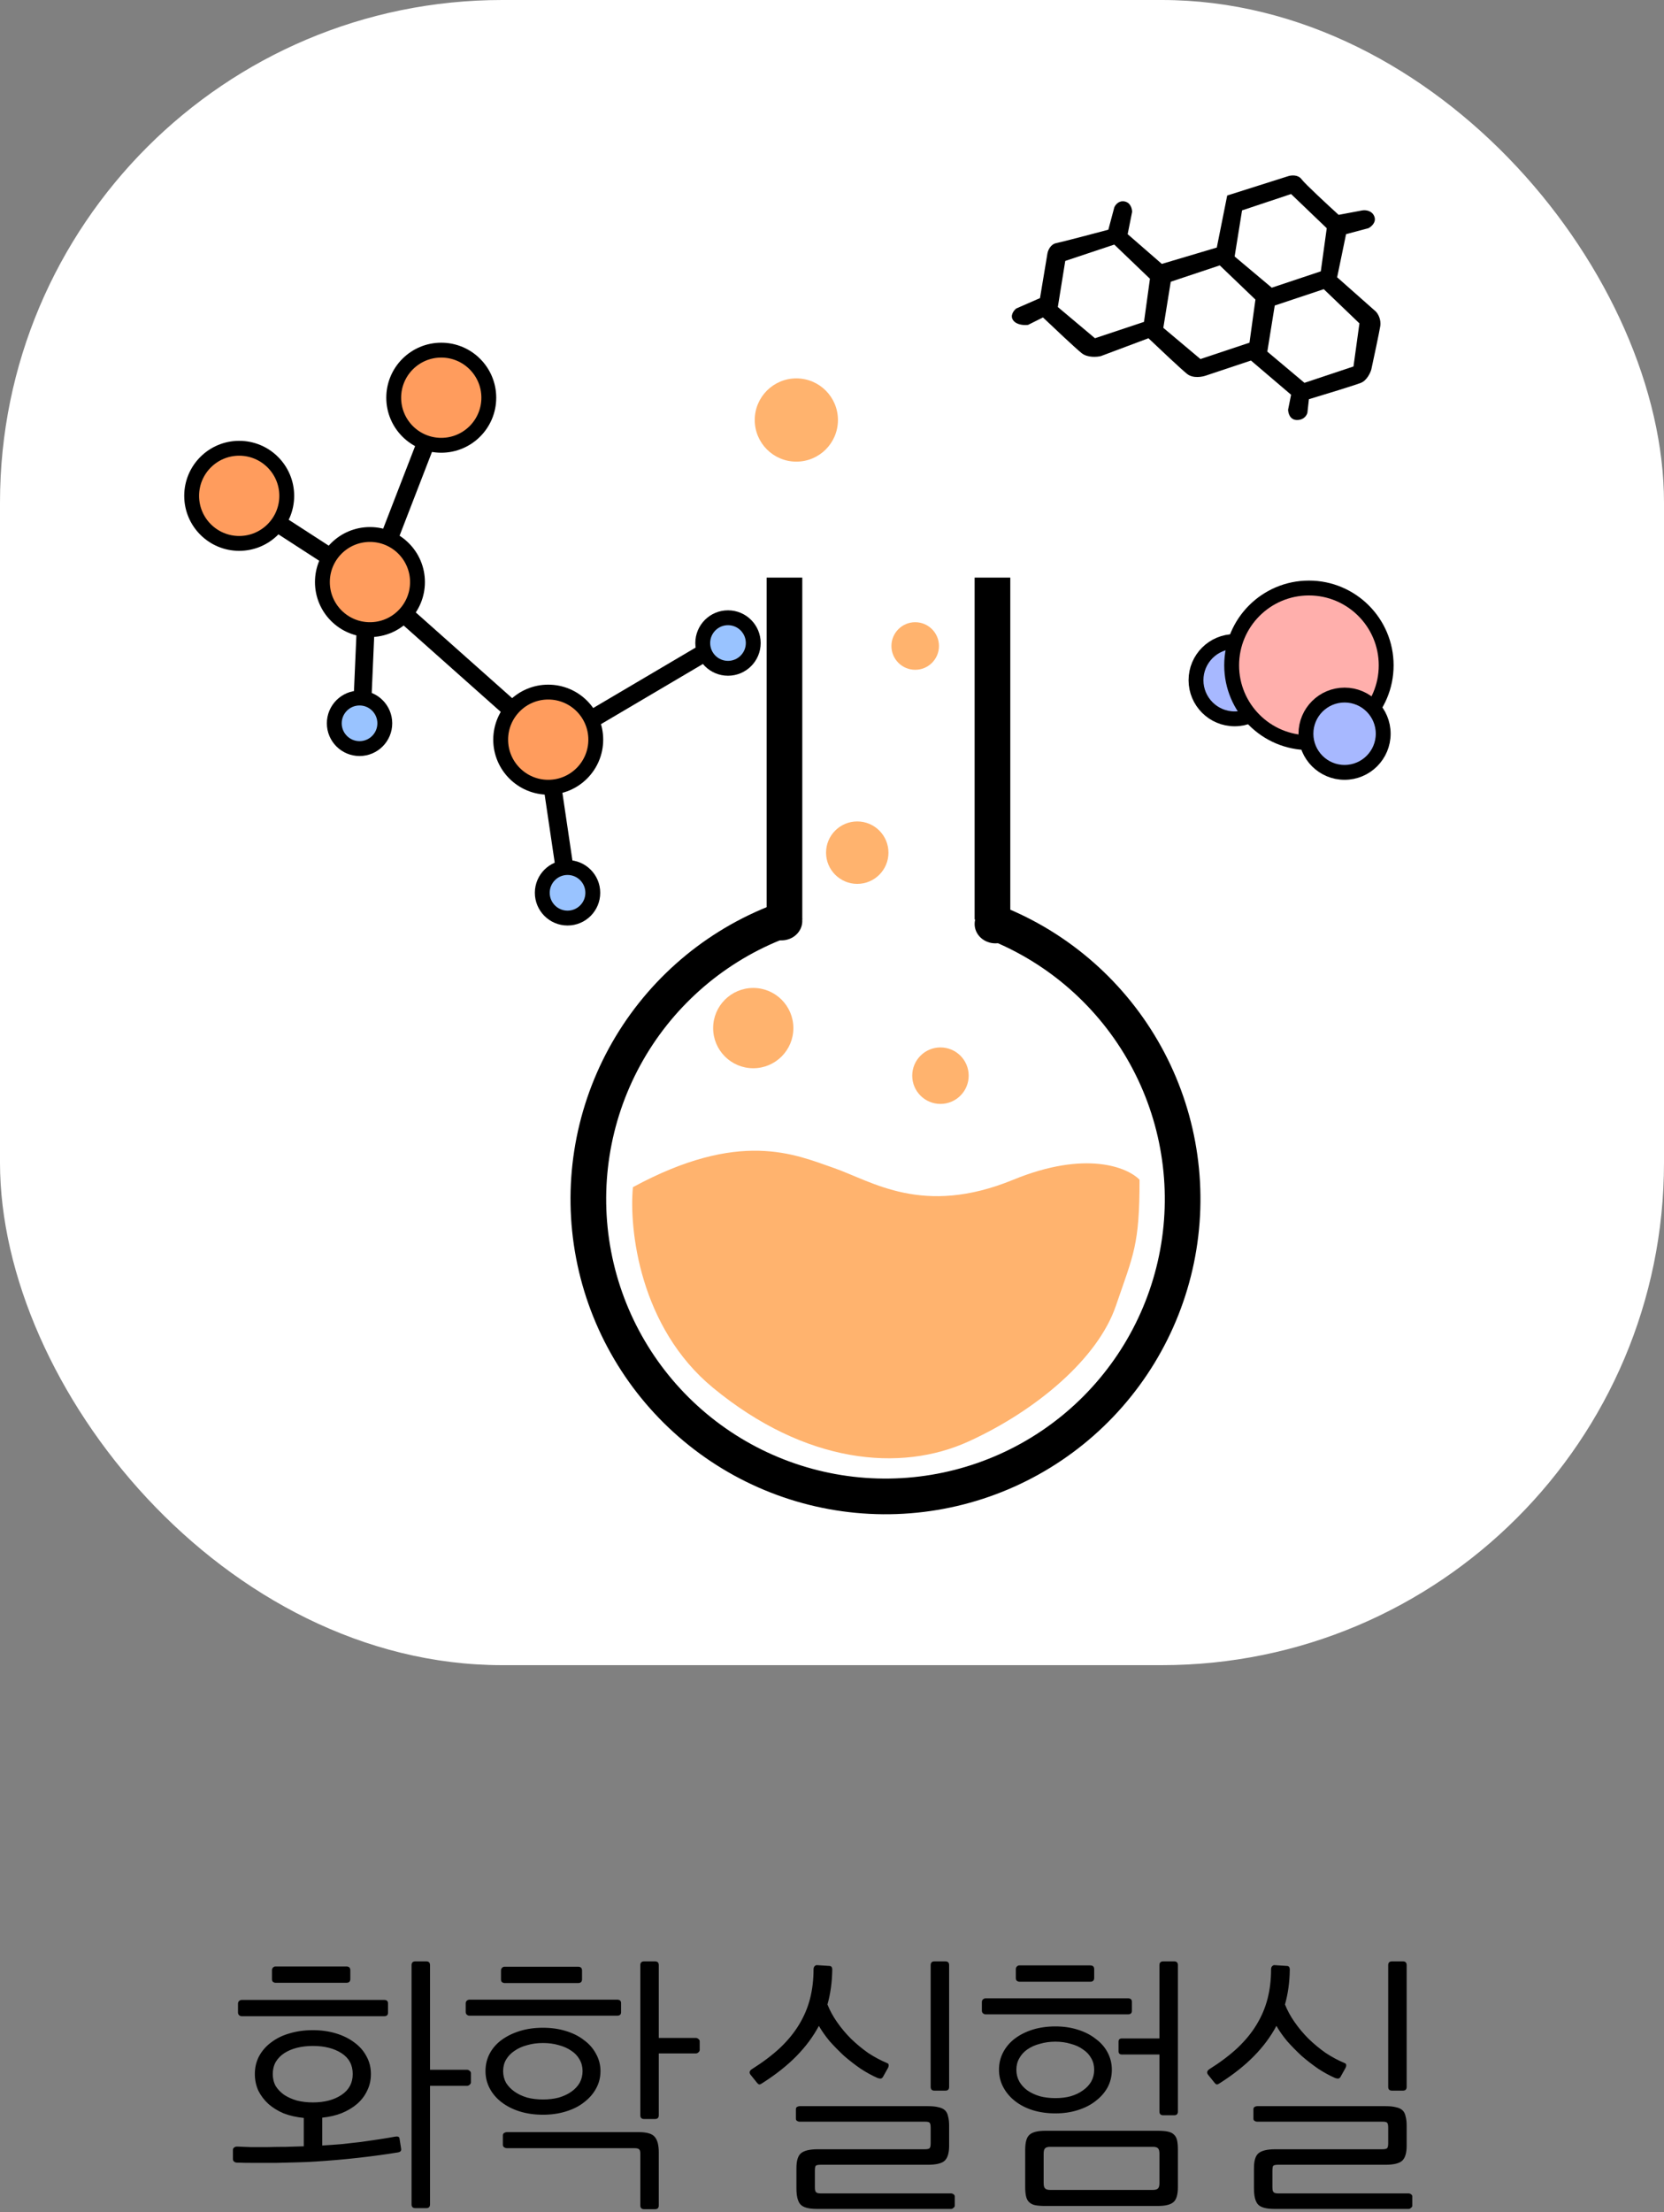 <svg width="560" height="744" viewBox="0 0 560 744" fill="none" xmlns="http://www.w3.org/2000/svg">
<rect x="0" y="0" width="560" height="744" fill="#808080" stroke="none"/>
<rect width="560" height="560" rx="169" fill="white"/>
<path d="M383.5 396.753C379.5 392.586 365.4 386.753 341 396.753C310.5 409.253 293.5 397.253 280.5 392.753C267.5 388.253 249 379.753 213 399.253C211.667 413.253 215.2 446.353 240 466.753C271 492.253 303 495.253 326 484.753C349 474.253 369.5 456.753 375.5 439.253C381.5 421.753 383.5 418.753 383.5 396.753Z" fill="#FFB36E"/>
<circle cx="253.5" cy="345.753" r="13.5" fill="#FFB36E"/>
<circle cx="316.5" cy="361.753" r="9.5" fill="#FFB36E"/>
<path d="M336.976 311.161C358.282 320.179 375.802 336.305 386.551 356.791C397.3 377.278 400.613 400.858 395.926 423.514C391.238 446.17 378.84 466.499 360.844 481.039C342.848 495.578 320.367 503.428 297.233 503.25C274.098 503.072 251.74 494.879 233.969 480.065C216.199 465.251 204.114 444.734 199.775 422.009C195.435 399.284 199.11 375.757 210.172 355.438C221.234 335.118 239 319.263 260.442 310.574" stroke="black" stroke-width="12"/>
<line x1="122.997" y1="212.383" x2="121.997" y2="235.383" stroke="black" stroke-width="6"/>
<line x1="185.968" y1="264.813" x2="189.968" y2="291.813" stroke="black" stroke-width="6"/>
<line x1="172.007" y1="238.495" x2="136.007" y2="206.495" stroke="black" stroke-width="6"/>
<path fill-rule="evenodd" clip-rule="evenodd" d="M373 77.253L375 69.753C375.333 68.919 376.5 67.353 378.5 67.753C380.5 68.153 381 70.253 381 71.253L379.5 78.753L391 88.753L409.5 83.253L413 65.753L433.5 59.253C434.5 58.919 436.8 58.653 438 60.253C439.2 61.853 446.833 68.919 450.5 72.253L458.5 70.753C459.5 70.586 461.7 70.753 462.5 72.753C463.3 74.753 461.5 76.253 460.5 76.753L453 78.753L450 93.253L463 104.753C463.667 105.419 464.9 107.353 464.5 109.753C464.1 112.153 462.333 120.419 461.5 124.253C461.167 125.417 460 127.945 458 128.749C456 129.552 445.5 132.753 440.5 134.253L440 138.753C439.833 139.586 438.9 141.253 436.5 141.253C434.1 141.253 433.5 138.919 433.5 137.753L434.5 132.753L421 121.253L406 126.253C404.667 126.753 401.5 127.353 399.5 125.753C397.5 124.153 390 117.086 386.5 113.753L370.5 119.753C369.167 120.086 366 120.353 364 118.753C362 117.153 354.5 110.086 351 106.753L346 109.253C344.833 109.419 342.2 109.353 341 107.753C339.8 106.153 341.167 104.419 342 103.753L350 100.253L352.5 85.253C352.667 84.253 353.5 82.153 355.5 81.753C357.5 81.353 368 78.586 373 77.253ZM356 103.253L358.5 87.753L375 82.253L387 93.753L385 108.253L368.5 113.753L356 103.253ZM391.5 110.253L394 94.753L410.5 89.253L422.5 100.753L420.5 115.253L404 120.753L391.5 110.253ZM415.5 86.253L418 70.753L434.5 65.253L446.5 76.753L444.5 91.253L428 96.753L415.5 86.253ZM426.5 118.249L429 102.749L445.5 97.249L457.5 108.749L455.5 123.249L439 128.749L426.5 118.249Z" fill="black"/>
<circle cx="415.5" cy="228.753" r="13" fill="#A7B8FF" stroke="black" stroke-width="5"/>
<circle cx="440.5" cy="223.753" r="26" fill="#FFAFAC" stroke="black" stroke-width="5"/>
<circle cx="452.5" cy="246.753" r="13" fill="#A7B8FF" stroke="black" stroke-width="5"/>
<circle cx="148.5" cy="133.753" r="16" fill="#FF9C5D" stroke="black" stroke-width="5"/>
<circle cx="268" cy="141.253" r="14" fill="#FFB36E"/>
<circle cx="308" cy="217.253" r="8" fill="#FFB36E"/>
<circle cx="288.5" cy="286.753" r="10.5" fill="#FFB36E"/>
<circle cx="80.5" cy="166.753" r="16" fill="#FF9C5D" stroke="black" stroke-width="5"/>
<circle cx="124.5" cy="195.753" r="16" fill="#FF9C5D" stroke="black" stroke-width="5"/>
<circle cx="184.5" cy="248.753" r="16" fill="#FF9C5D" stroke="black" stroke-width="5"/>
<circle cx="121" cy="243.253" r="8.5" fill="#99C3FF" stroke="black" stroke-width="5"/>
<circle cx="245" cy="216.253" r="8.5" fill="#99C3FF" stroke="black" stroke-width="5"/>
<circle cx="191" cy="300.253" r="8.5" fill="#99C3FF" stroke="black" stroke-width="5"/>
<line x1="94.63" y1="176.734" x2="111.63" y2="187.734" stroke="black" stroke-width="6"/>
<line x1="142.798" y1="150.336" x2="130.798" y2="181.336" stroke="black" stroke-width="6"/>
<line x1="236.524" y1="219.837" x2="197.524" y2="242.837" stroke="black" stroke-width="6"/>
<mask id="path-26-inside-1_13_227" fill="white">
<rect x="242" y="134.253" width="112" height="62" rx="7"/>
</mask>
<rect x="242" y="134.253" width="112" height="62" rx="7" stroke="black" stroke-width="24" mask="url(#path-26-inside-1_13_227)"/>
<line x1="264" y1="194.253" x2="264" y2="309.253" stroke="black" stroke-width="12"/>
<line x1="334" y1="309.253" x2="334" y2="194.253" stroke="black" stroke-width="12"/>
<ellipse cx="263" cy="309.753" rx="7" ry="6.5" fill="black"/>
<ellipse cx="335" cy="310.753" rx="7" ry="6.5" fill="black"/>
<path d="M124.826 697.51C124.826 699.55 124.406 701.41 123.566 703.09C122.786 704.77 121.676 706.24 120.236 707.5C118.796 708.76 117.056 709.81 115.016 710.65C113.036 711.43 110.846 711.94 108.446 712.18V721.54C110.486 721.42 112.616 721.27 114.836 721.09C117.056 720.85 119.216 720.61 121.316 720.37C123.476 720.07 125.546 719.77 127.526 719.47C129.506 719.17 131.306 718.87 132.926 718.57C133.886 718.39 134.396 718.6 134.456 719.2L134.996 722.62C135.116 723.34 134.726 723.76 133.826 723.88C129.806 724.54 125.396 725.14 120.596 725.68C115.796 726.22 110.966 726.64 106.106 726.94C104.366 727.06 102.326 727.15 99.986 727.21C97.646 727.27 95.246 727.33 92.786 727.39C90.386 727.39 88.016 727.39 85.676 727.39C83.396 727.39 81.416 727.36 79.736 727.3C79.376 727.3 79.046 727.18 78.746 726.94C78.506 726.7 78.386 726.43 78.386 726.13V723.07C78.386 722.71 78.506 722.44 78.746 722.26C79.046 722.02 79.376 721.9 79.736 721.9C81.056 721.96 82.616 722.02 84.416 722.08C86.276 722.08 88.196 722.08 90.176 722.08C92.216 722.02 94.256 721.99 96.296 721.99C98.396 721.93 100.376 721.87 102.236 721.81V712.27C99.776 712.03 97.526 711.52 95.486 710.74C93.506 709.9 91.796 708.85 90.356 707.59C88.916 706.27 87.776 704.77 86.936 703.09C86.156 701.35 85.766 699.49 85.766 697.51C85.766 695.29 86.246 693.28 87.206 691.48C88.226 689.62 89.606 688.06 91.346 686.8C93.086 685.48 95.126 684.49 97.466 683.83C99.866 683.11 102.476 682.75 105.296 682.75C108.056 682.75 110.636 683.11 113.036 683.83C115.436 684.55 117.506 685.57 119.246 686.89C120.986 688.15 122.336 689.68 123.296 691.48C124.316 693.28 124.826 695.29 124.826 697.51ZM144.716 741.34C144.716 742.18 144.296 742.6 143.456 742.6H139.766C138.926 742.6 138.506 742.18 138.506 741.34V660.88C138.506 660.04 138.926 659.62 139.766 659.62H143.456C144.296 659.62 144.716 660.04 144.716 660.88V696.07H157.136C157.496 696.07 157.796 696.19 158.036 696.43C158.336 696.61 158.486 696.88 158.486 697.24V700.3C158.486 700.6 158.336 700.87 158.036 701.11C157.796 701.35 157.496 701.47 157.136 701.47H144.716V741.34ZM118.706 697.51C118.706 694.45 117.446 692.11 114.926 690.49C112.406 688.87 109.196 688.06 105.296 688.06C103.376 688.06 101.576 688.27 99.896 688.69C98.276 689.11 96.866 689.71 95.666 690.49C94.466 691.27 93.506 692.26 92.786 693.46C92.126 694.66 91.796 696.01 91.796 697.51C91.796 699.01 92.126 700.36 92.786 701.56C93.506 702.7 94.466 703.69 95.666 704.53C96.866 705.31 98.276 705.94 99.896 706.42C101.576 706.84 103.376 707.05 105.296 707.05C109.196 707.05 112.406 706.21 114.926 704.53C117.446 702.85 118.706 700.51 118.706 697.51ZM130.586 676.9C130.586 677.68 130.136 678.07 129.236 678.07H81.356C81.056 678.07 80.756 677.95 80.456 677.71C80.216 677.47 80.096 677.17 80.096 676.81V673.84C80.096 673.48 80.216 673.18 80.456 672.94C80.756 672.7 81.056 672.58 81.356 672.58H129.236C130.136 672.58 130.586 672.97 130.586 673.75V676.9ZM117.896 665.56C117.896 666.4 117.446 666.82 116.546 666.82H92.786C92.486 666.82 92.186 666.73 91.886 666.55C91.646 666.31 91.526 666.01 91.526 665.65V662.59C91.526 662.23 91.646 661.93 91.886 661.69C92.126 661.45 92.396 661.33 92.696 661.33H116.546C117.446 661.33 117.896 661.75 117.896 662.59V665.56ZM202.085 696.52C202.085 698.68 201.575 700.66 200.555 702.46C199.595 704.2 198.245 705.73 196.505 707.05C194.825 708.37 192.785 709.39 190.385 710.11C188.045 710.83 185.495 711.19 182.735 711.19C179.915 711.19 177.335 710.83 174.995 710.11C172.655 709.39 170.615 708.37 168.875 707.05C167.135 705.73 165.785 704.17 164.825 702.37C163.865 700.57 163.385 698.62 163.385 696.52C163.385 694.36 163.865 692.38 164.825 690.58C165.785 688.78 167.135 687.25 168.875 685.99C170.615 684.73 172.655 683.74 174.995 683.02C177.335 682.3 179.915 681.94 182.735 681.94C185.495 681.94 188.045 682.3 190.385 683.02C192.785 683.74 194.825 684.76 196.505 686.08C198.245 687.34 199.595 688.87 200.555 690.67C201.575 692.47 202.085 694.42 202.085 696.52ZM196.055 696.52C196.055 695.08 195.725 693.79 195.065 692.65C194.405 691.45 193.475 690.46 192.275 689.68C191.075 688.84 189.665 688.21 188.045 687.79C186.425 687.31 184.655 687.07 182.735 687.07C180.815 687.07 179.045 687.31 177.425 687.79C175.805 688.21 174.395 688.84 173.195 689.68C171.995 690.46 171.035 691.45 170.315 692.65C169.655 693.79 169.325 695.08 169.325 696.52C169.325 697.96 169.655 699.28 170.315 700.48C171.035 701.62 171.995 702.61 173.195 703.45C174.395 704.29 175.805 704.95 177.425 705.43C179.045 705.85 180.815 706.06 182.735 706.06C184.655 706.06 186.425 705.85 188.045 705.43C189.665 704.95 191.075 704.29 192.275 703.45C193.475 702.61 194.405 701.62 195.065 700.48C195.725 699.28 196.055 697.96 196.055 696.52ZM169.235 718.12C169.235 717.76 169.385 717.49 169.685 717.31C169.985 717.13 170.285 717.04 170.585 717.04H214.865C217.685 717.04 219.515 717.58 220.355 718.66C221.255 719.68 221.705 721.42 221.705 723.88V741.7C221.705 742.54 221.285 742.96 220.445 742.96H216.755C215.915 742.96 215.495 742.54 215.495 741.7V724.33C215.495 723.49 215.345 722.98 215.045 722.8C214.805 722.56 214.265 722.44 213.425 722.44H170.585C170.285 722.44 169.985 722.35 169.685 722.17C169.385 721.93 169.235 721.66 169.235 721.36V718.12ZM221.705 711.37C221.705 712.21 221.285 712.63 220.445 712.63H216.755C215.915 712.63 215.495 712.21 215.495 711.37V660.88C215.495 660.04 215.915 659.62 216.755 659.62H220.445C221.285 659.62 221.705 660.04 221.705 660.88V685.36H234.125C234.485 685.36 234.785 685.48 235.025 685.72C235.325 685.9 235.475 686.17 235.475 686.53V689.41C235.475 689.71 235.325 689.98 235.025 690.22C234.785 690.46 234.485 690.58 234.125 690.58H221.705V711.37ZM209.015 676.72C209.015 677.5 208.565 677.89 207.665 677.89H157.985C157.685 677.89 157.385 677.77 157.085 677.53C156.845 677.29 156.725 676.99 156.725 676.63V673.75C156.725 673.39 156.845 673.09 157.085 672.85C157.385 672.61 157.685 672.49 157.985 672.49H207.665C208.565 672.49 209.015 672.88 209.015 673.66V676.72ZM195.875 665.65C195.875 666.49 195.425 666.91 194.525 666.91H169.865C169.565 666.91 169.265 666.82 168.965 666.64C168.725 666.4 168.605 666.1 168.605 665.74V662.68C168.605 662.32 168.725 662.02 168.965 661.78C169.205 661.54 169.475 661.42 169.775 661.42H194.525C195.425 661.42 195.875 661.84 195.875 662.68V665.65ZM321.308 741.79C321.308 742.09 321.158 742.33 320.858 742.51C320.618 742.75 320.378 742.87 320.138 742.87H274.868C272.048 742.87 270.188 742.33 269.288 741.25C268.448 740.23 268.028 738.46 268.028 735.94V729.19C268.028 726.67 268.538 724.99 269.558 724.15C270.638 723.25 272.528 722.8 275.228 722.8H311.228C312.068 722.8 312.608 722.68 312.848 722.44C313.088 722.2 313.208 721.63 313.208 720.73V715.6C313.208 714.7 313.088 714.13 312.848 713.89C312.668 713.65 312.158 713.53 311.318 713.53H269.108C268.808 713.53 268.508 713.44 268.208 713.26C267.968 713.08 267.848 712.84 267.848 712.54V709.3C267.848 709 267.968 708.76 268.208 708.58C268.508 708.4 268.808 708.31 269.108 708.31H312.308C313.748 708.31 314.918 708.43 315.818 708.67C316.718 708.85 317.438 709.18 317.978 709.66C318.518 710.14 318.878 710.83 319.058 711.73C319.298 712.57 319.418 713.62 319.418 714.88V721.63C319.418 724.15 318.878 725.86 317.798 726.76C316.778 727.6 314.918 728.02 312.218 728.02H276.128C275.288 728.02 274.748 728.14 274.508 728.38C274.328 728.62 274.238 729.19 274.238 730.09V735.58C274.238 736.42 274.358 736.96 274.598 737.2C274.838 737.5 275.378 737.65 276.218 737.65H320.048C320.348 737.65 320.618 737.74 320.858 737.92C321.158 738.1 321.308 738.34 321.308 738.64V741.79ZM280.088 662.41C280.028 666.61 279.488 670.51 278.468 674.11C279.248 676.09 280.328 678.07 281.708 680.05C283.088 682.03 284.648 683.89 286.388 685.63C288.188 687.37 290.108 688.96 292.148 690.4C294.248 691.78 296.378 692.92 298.538 693.82C298.898 693.94 299.078 694.18 299.078 694.54C299.078 694.84 299.018 695.11 298.898 695.35L297.188 698.41C297.008 698.77 296.738 698.98 296.378 699.04C296.078 699.04 295.748 698.98 295.388 698.86C293.468 698.02 291.548 696.97 289.628 695.71C287.708 694.39 285.848 692.95 284.048 691.39C282.308 689.77 280.688 688.12 279.188 686.44C277.748 684.7 276.548 682.99 275.588 681.31C273.668 684.91 271.148 688.3 268.028 691.48C264.968 694.6 261.188 697.6 256.688 700.48C256.268 700.78 255.908 700.96 255.608 701.02C255.368 701.02 255.098 700.84 254.798 700.48L252.548 697.69C252.068 697.03 252.218 696.43 252.998 695.89C256.718 693.55 259.898 691.15 262.538 688.69C265.178 686.17 267.308 683.56 268.928 680.86C270.608 678.1 271.838 675.19 272.618 672.13C273.398 669.07 273.788 665.8 273.788 662.32C273.788 661.84 273.908 661.48 274.148 661.24C274.388 661 274.628 660.88 274.868 660.88L279.098 661.15C279.758 661.15 280.088 661.57 280.088 662.41ZM319.418 701.83C319.418 702.67 318.998 703.09 318.158 703.09H314.468C313.628 703.09 313.208 702.67 313.208 701.83V660.88C313.208 660.04 313.628 659.62 314.468 659.62H318.158C318.998 659.62 319.418 660.04 319.418 660.88V701.83ZM345.017 722.98C345.017 720.46 345.497 718.78 346.457 717.94C347.417 717.04 349.217 716.59 351.857 716.59H389.567C391.007 716.59 392.147 716.68 392.987 716.86C393.887 717.04 394.577 717.37 395.057 717.85C395.597 718.33 395.957 718.99 396.137 719.83C396.317 720.67 396.407 721.72 396.407 722.98V735.49C396.407 738.01 395.927 739.69 394.967 740.53C394.007 741.43 392.207 741.88 389.567 741.88H351.857C350.417 741.88 349.247 741.79 348.347 741.61C347.507 741.43 346.817 741.07 346.277 740.53C345.797 740.05 345.467 739.39 345.287 738.55C345.107 737.77 345.017 736.75 345.017 735.49V722.98ZM374.177 696.07C374.177 698.23 373.697 700.21 372.737 702.01C371.777 703.75 370.427 705.28 368.687 706.6C367.007 707.92 364.997 708.94 362.657 709.66C360.377 710.38 357.887 710.74 355.187 710.74C352.427 710.74 349.877 710.38 347.537 709.66C345.257 708.94 343.277 707.92 341.597 706.6C339.917 705.28 338.597 703.72 337.637 701.92C336.677 700.12 336.197 698.17 336.197 696.07C336.197 693.91 336.677 691.93 337.637 690.13C338.597 688.33 339.917 686.8 341.597 685.54C343.277 684.28 345.257 683.29 347.537 682.57C349.877 681.85 352.427 681.49 355.187 681.49C357.887 681.49 360.377 681.85 362.657 682.57C364.997 683.29 367.007 684.31 368.687 685.63C370.427 686.89 371.777 688.42 372.737 690.22C373.697 692.02 374.177 693.97 374.177 696.07ZM353.387 721.99C352.547 721.99 351.977 722.17 351.677 722.53C351.377 722.83 351.227 723.43 351.227 724.33V734.14C351.227 735.04 351.377 735.64 351.677 735.94C351.977 736.3 352.547 736.48 353.387 736.48H388.037C388.877 736.48 389.447 736.3 389.747 735.94C390.047 735.64 390.197 735.04 390.197 734.14V724.33C390.197 723.43 390.047 722.83 389.747 722.53C389.447 722.17 388.877 721.99 388.037 721.99H353.387ZM368.237 696.07C368.237 694.63 367.907 693.34 367.247 692.2C366.587 691 365.657 690.01 364.457 689.23C363.317 688.39 361.937 687.76 360.317 687.34C358.757 686.86 357.047 686.62 355.187 686.62C353.327 686.62 351.587 686.86 349.967 687.34C348.347 687.76 346.937 688.39 345.737 689.23C344.597 690.01 343.697 691 343.037 692.2C342.377 693.34 342.047 694.63 342.047 696.07C342.047 697.51 342.377 698.83 343.037 700.03C343.697 701.17 344.597 702.16 345.737 703C346.937 703.84 348.347 704.5 349.967 704.98C351.587 705.4 353.327 705.61 355.187 705.61C357.047 705.61 358.757 705.4 360.317 704.98C361.937 704.5 363.317 703.84 364.457 703C365.657 702.16 366.587 701.17 367.247 700.03C367.907 698.83 368.237 697.51 368.237 696.07ZM390.197 685.54V660.88C390.197 660.04 390.617 659.62 391.457 659.62H395.147C395.987 659.62 396.407 660.04 396.407 660.88V710.11C396.407 710.95 395.987 711.37 395.147 711.37H391.457C390.617 711.37 390.197 710.95 390.197 710.11V690.94H377.597C376.817 690.94 376.427 690.58 376.427 689.86V686.62C376.427 685.9 376.817 685.54 377.597 685.54H390.197ZM380.927 676.27C380.927 677.05 380.477 677.44 379.577 677.44H331.697C331.397 677.44 331.097 677.32 330.797 677.08C330.557 676.84 330.437 676.54 330.437 676.18V673.3C330.437 672.94 330.557 672.64 330.797 672.4C331.097 672.16 331.397 672.04 331.697 672.04H379.577C380.477 672.04 380.927 672.43 380.927 673.21V676.27ZM368.237 665.2C368.237 666.04 367.787 666.46 366.887 666.46H343.127C342.827 666.46 342.527 666.37 342.227 666.19C341.987 665.95 341.867 665.65 341.867 665.29V662.23C341.867 661.87 341.987 661.57 342.227 661.33C342.467 661.09 342.737 660.97 343.037 660.97H366.887C367.787 660.97 368.237 661.39 368.237 662.23V665.2ZM475.285 741.79C475.285 742.09 475.135 742.33 474.835 742.51C474.595 742.75 474.355 742.87 474.115 742.87H428.845C426.025 742.87 424.165 742.33 423.265 741.25C422.425 740.23 422.005 738.46 422.005 735.94V729.19C422.005 726.67 422.515 724.99 423.535 724.15C424.615 723.25 426.505 722.8 429.205 722.8H465.205C466.045 722.8 466.585 722.68 466.825 722.44C467.065 722.2 467.185 721.63 467.185 720.73V715.6C467.185 714.7 467.065 714.13 466.825 713.89C466.645 713.65 466.135 713.53 465.295 713.53H423.085C422.785 713.53 422.485 713.44 422.185 713.26C421.945 713.08 421.825 712.84 421.825 712.54V709.3C421.825 709 421.945 708.76 422.185 708.58C422.485 708.4 422.785 708.31 423.085 708.31H466.285C467.725 708.31 468.895 708.43 469.795 708.67C470.695 708.85 471.415 709.18 471.955 709.66C472.495 710.14 472.855 710.83 473.035 711.73C473.275 712.57 473.395 713.62 473.395 714.88V721.63C473.395 724.15 472.855 725.86 471.775 726.76C470.755 727.6 468.895 728.02 466.195 728.02H430.105C429.265 728.02 428.725 728.14 428.485 728.38C428.305 728.62 428.215 729.19 428.215 730.09V735.58C428.215 736.42 428.335 736.96 428.575 737.2C428.815 737.5 429.355 737.65 430.195 737.65H474.025C474.325 737.65 474.595 737.74 474.835 737.92C475.135 738.1 475.285 738.34 475.285 738.64V741.79ZM434.065 662.41C434.005 666.61 433.465 670.51 432.445 674.11C433.225 676.09 434.305 678.07 435.685 680.05C437.065 682.03 438.625 683.89 440.365 685.63C442.165 687.37 444.085 688.96 446.125 690.4C448.225 691.78 450.355 692.92 452.515 693.82C452.875 693.94 453.055 694.18 453.055 694.54C453.055 694.84 452.995 695.11 452.875 695.35L451.165 698.41C450.985 698.77 450.715 698.98 450.355 699.04C450.055 699.04 449.725 698.98 449.365 698.86C447.445 698.02 445.525 696.97 443.605 695.71C441.685 694.39 439.825 692.95 438.025 691.39C436.285 689.77 434.665 688.12 433.165 686.44C431.725 684.7 430.525 682.99 429.565 681.31C427.645 684.91 425.125 688.3 422.005 691.48C418.945 694.6 415.165 697.6 410.665 700.48C410.245 700.78 409.885 700.96 409.585 701.02C409.345 701.02 409.075 700.84 408.775 700.48L406.525 697.69C406.045 697.03 406.195 696.43 406.975 695.89C410.695 693.55 413.875 691.15 416.515 688.69C419.155 686.17 421.285 683.56 422.905 680.86C424.585 678.1 425.815 675.19 426.595 672.13C427.375 669.07 427.765 665.8 427.765 662.32C427.765 661.84 427.885 661.48 428.125 661.24C428.365 661 428.605 660.88 428.845 660.88L433.075 661.15C433.735 661.15 434.065 661.57 434.065 662.41ZM473.395 701.83C473.395 702.67 472.975 703.09 472.135 703.09H468.445C467.605 703.09 467.185 702.67 467.185 701.83V660.88C467.185 660.04 467.605 659.62 468.445 659.62H472.135C472.975 659.62 473.395 660.04 473.395 660.88V701.83Z" fill="black"/>
</svg>
